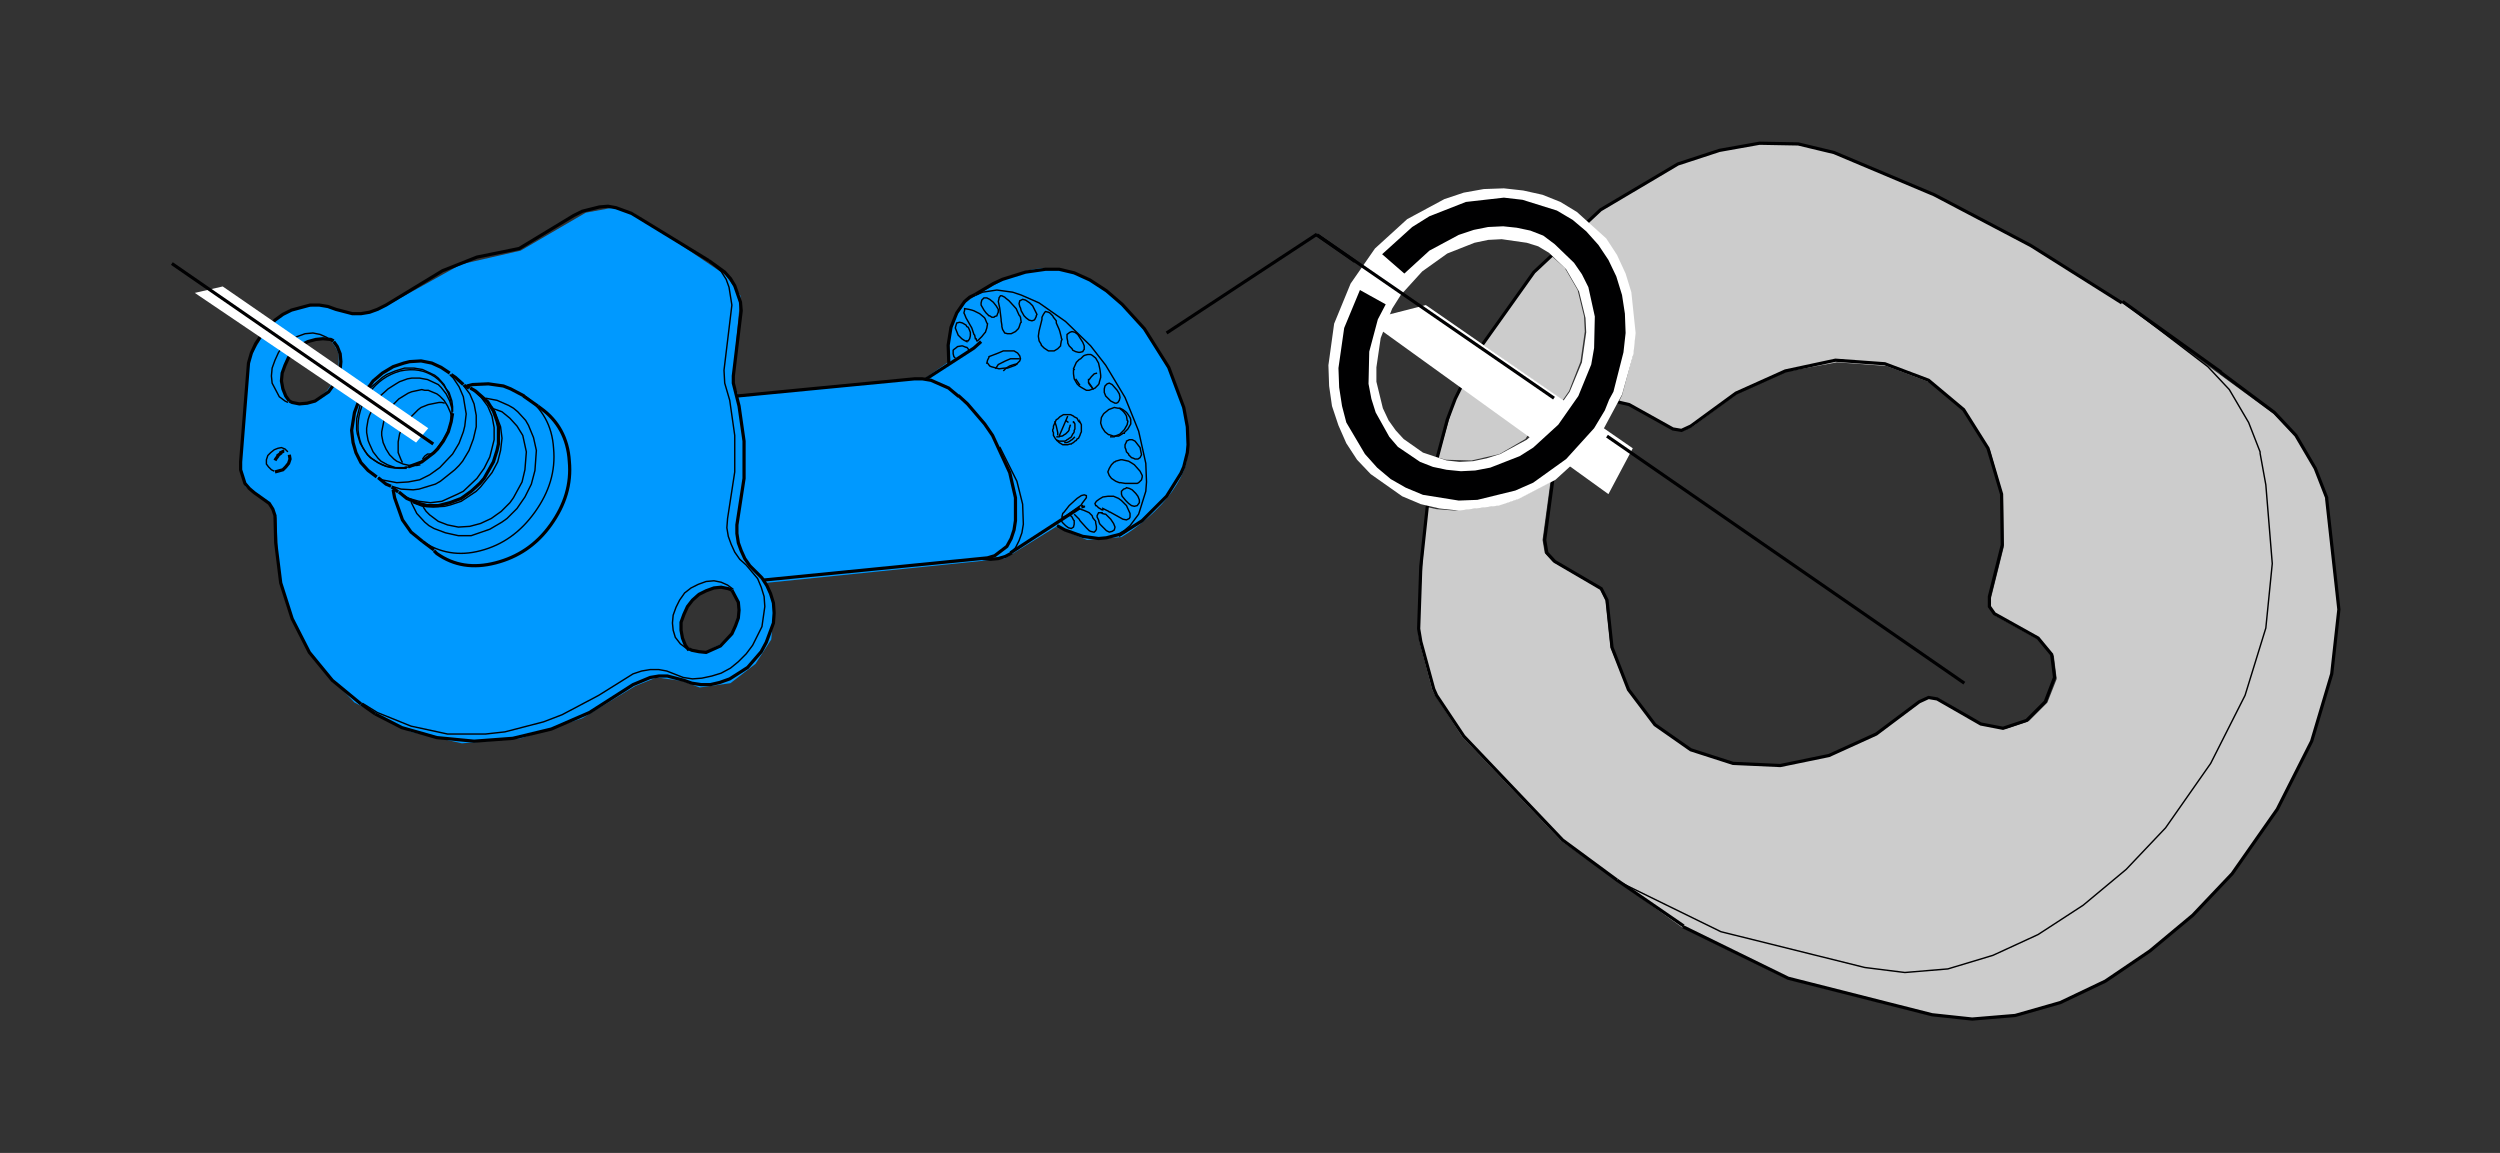 <?xml version="1.0" encoding="utf-8"?>
<!-- Generator: Adobe Illustrator 24.1.2, SVG Export Plug-In . SVG Version: 6.00 Build 0)  -->
<svg version="1.1" id="Ebene_1" xmlns="http://www.w3.org/2000/svg" xmlns:xlink="http://www.w3.org/1999/xlink" x="0px" y="0px"
	 viewBox="0 0 349.1 161" style="enable-background:new 0 0 349.1 161;" xml:space="preserve">
<rect x="0" y="0" width="349.1" height="161" fill="#333333" stroke="none"/>
<style type="text/css">
	.st0{fill:#CCCCCC;}
	.st1{fill:#0099FF;}
	.st2{fill:none;stroke:#000001;stroke-width:0.2;stroke-miterlimit:10;}
	.st3{fill:none;stroke:#000001;stroke-width:0.45;stroke-miterlimit:10;}
	.st4{fill:#FFFFFF;}
	.st5{fill:#000001;}
</style>
<path class="st0" d="M200.8,63.9l1.1,0.3l3.6,0.1l3.9-0.9l3.6-2.1l3.8-5.7l-10.1-7l-3.5,7L200.8,63.9 M216.6,35.7l-2.3,2.1L207,48.1
	l11.2,7.8l0.9-1.3l1.6-4.1l0.6-4.2l-0.1-2.1l-0.9-3.7l-1.8-3.1L216.6,35.7 M323.3,65.4l-2.8-4.5l-3-3.1l-21.2-15.5l-12.7-8.1
	l-13.5-7l-14-5.9l-5-1.2l-5.4-0.1l-5.5,1l-5.8,1.9l-10.9,6.4l-1.9,1.8l2.4,2.3l1.6,2.3l1.2,2.6l0.8,2.6l0.7,5.7l-0.3,3l-1.5,5.6
	l-0.5,1l1.6,0.4l6.1,3.4l1.2,0.2l1.4-0.6l6.2-4.6l6.9-3.1l7.1-1.3l6.9,0.5l6.1,2.3l4.9,4.1l3.5,5.4l1.8,6.4l0.1,7.1l-1.8,7.2v1.4
	l0.7,1l6.1,3.4l2,2.2l0.4,3.2l-1.3,3.3l-2.6,2.6l-3.3,1.1l-3.1-0.6l-6.1-3.6l-1.2-0.2L268,98l-6,4.5l-6.7,3l-6.8,1.4l-6.6-0.3
	l-5.9-1.9l-5-3.5l-3.7-4.9l-2.4-5.9l-0.7-6.6l-0.8-1.6l-6.6-3.8l-1.1-1.2l-0.3-1.8l1.1-8.1l-4.9,2.5l-2.7,0.8l-5.7,0.7l-2.6-0.2
	l-1.4-0.3l-1.2,17l0.2,1.8l1.8,6.7l0.4,0.8l3.8,5.8l13.8,14.5l16.9,12.1l14.7,7.2l20.1,5.1l5.6,0.6l6-0.5l6.2-1.8l6.2-3l6.3-4.1
	l6-4.9l5.5-5.9l6.4-8.9l4.8-9.6l2.8-9.4l1-9l-1.7-15.4v-0.2L323.3,65.4z"/>
<path class="st1" d="M163.5,52.2c-2.1-4.2-4.5-7.5-7.2-10c-3-2.9-6.2-4.4-9.6-4.7c-1.8-0.2-4,0.3-6.6,1.6l-4.2,2.4
	c-0.8,0.5-1.4,1-1.9,1.7c-0.7,0.8-1.1,1.8-1.4,3.1l-0.1,4.2l-3.3,2.3l-26,2.6l-0.9-2.2l1.1-11.9l-2.1-2.9l-12.9-8.7L85.6,29
	l-3.8,0.7L72.7,35l-8.3,1.9l-11.7,6.5L49.5,44l-5-1.4l-4,0.6l-3,2.3l-2.7,4.6L33.6,65l0.7,3l3.3,2.4l1,1.9l0.3,7.5l1.8,6.6l3.3,5.9
	l5.5,5.8l7.9,4.1l7.1,1.6l8.2-0.7l8.6-2.8l7.4-4.5l3-1.2l3.6,0.5l2.4,0.9l4.3-0.6l3.5-2.7l2.2-3.4l0.4-4.6l-1.2-3.3l33.4-3.4
	l7.1-4.4l4.4,1.8l4.8-0.4c1.2-0.7,2.4-1.6,3.8-2.8c2.6-2.3,4.4-4.8,5.2-7.3C166.3,61.6,165.7,57.4,163.5,52.2 M39.5,52.1l0.3-1.1
	l0.5-1.1l1.7-1.7l1-0.5l1-0.3h2l0.3,0.3l0.5,0.7l0.5,1v2.1l-0.3,1.1l-1.3,1.9L44,56l-1.1,0.3l-1,0.1L40.4,56l-0.5-0.7l-0.3-1l-0.2-1
	L39.5,52.1 M103.1,84.1v2.1l-0.4,1.1l-0.5,1.1l-1.7,1.6L98.6,91l-1.1,0.1l-1.4-0.3L95.6,90l-0.4-1l-0.2-1l0.1-1.2l0.8-2.1l0.7-0.9
	l0.9-0.8l1-0.5l1.1-0.3l1-0.1l1,0.2l0.5,0.2L103.1,84.1z"/>
<path id="Layer5_1_MEMBER_1_MEMBER_0_1_STROKES" class="st2" d="M296.4,42.1l11.9,9.1l3,3.2L314,59l1.6,4.1v0.2l0.8,4.4l0.9,11
	l-0.9,9l-2.9,9.4l-4.8,9.5l-6.3,9l-5.5,5.8l-6,5l-6.3,4.1l-6.3,2.9l-6.3,1.9l-6,0.5l-5.6-0.7l-20.1-5l-14.7-7.2"/>
<path id="Layer5_1_MEMBER_1_MEMBER_1_1_STROKES" class="st3" d="M225.8,122.9l-7.6-5.6l-13.8-14.5l-3.8-5.7l-0.4-0.9l-1.8-6.6
	l-0.3-1.8l0.3-8.7l1.2-11.1l2.5-9.4l1.1-2.9l3.6-7.3l7.4-10.4l9.3-8.7l10.8-6.4l5.8-1.9l5.6-1l5.4,0.1l5,1.2l14,5.9l13.5,7.1l12.7,8
	"/>
<path id="Layer5_1_MEMBER_1_MEMBER_2_1_STROKES" class="st2" d="M149.2,59l-0.4-0.3"/>
<path id="Layer5_1_MEMBER_1_MEMBER_3_1_STROKES" class="st2" d="M59,64.1l0.3-0.4l0.4-0.3h0.5"/>
<path id="Layer5_1_MEMBER_1_MEMBER_4_1_STROKES" class="st2" d="M152,53.4l0.3,0.4"/>
<path id="Layer5_1_MEMBER_1_MEMBER_5_1_STROKES" class="st2" d="M152.6,54.3l-0.3-0.5"/>
<path id="Layer5_1_MEMBER_1_MEMBER_6_1_STROKES" class="st2" d="M149.1,58.1l-1.2,2.8"/>
<path id="Layer5_1_MEMBER_1_MEMBER_7_1_STROKES" class="st2" d="M150.8,53.8l-0.6-0.9"/>
<path id="Layer5_1_MEMBER_1_MEMBER_8_1_STROKES" class="st3" d="M40.4,63.5l0.1,0.6l-0.2,0.6l-0.4,0.5l-0.4,0.4l-1.1,0.3"/>
<path id="Layer5_1_MEMBER_1_MEMBER_9_1_STROKES" class="st2" d="M38.3,65.8l-0.4-0.2l-0.4-0.4l-0.3-0.4v-0.6l0.2-0.6l0.4-0.4
	l0.5-0.4l0.5-0.2l0.5-0.1l0.5,0.2l0.4,0.4"/>
<path id="Layer5_1_MEMBER_1_MEMBER_10_1_STROKES" class="st3" d="M102.2,82.4l0.9,1.7l0.1,1.1l-0.1,1.1l-0.4,1.1l-0.5,1.1l-1.6,1.7
	l-2,0.9L97.6,91l-1-0.2l-0.4-0.2"/>
<path id="Layer5_1_MEMBER_1_MEMBER_11_1_STROKES" class="st2" d="M96.2,90.7l-0.4-0.2l-0.8-0.6L94.3,89L94,88L93.9,87l0.1-1.1
	l0.4-1.1l0.5-1l0.7-1l0.9-0.7l1-0.5l1.1-0.4l1.1-0.1l1,0.2l0.9,0.4l0.8,0.6"/>
<path id="Layer5_1_MEMBER_1_MEMBER_12_1_STROKES" class="st3" d="M102.2,82.4l-0.5-0.2l-1-0.2l-1,0.1l-1.1,0.4l-1,0.5l-0.9,0.8
	l-0.7,0.9l-0.5,1.1l-0.4,1.1L95.1,88l0.2,1.1l0.4,1l0.5,0.7"/>
<path id="Layer5_1_MEMBER_1_MEMBER_13_1_STROKES" class="st2" d="M147.7,60.8v-0.4l-0.2-0.9l-0.1-0.3l-0.1-0.4"/>
<path id="Layer5_1_MEMBER_1_MEMBER_14_1_STROKES" class="st2" d="M152,53.5l0.3,0.4l0.1,0.1l0.3,0.4"/>
<path id="Layer5_1_MEMBER_1_MEMBER_15_1_STROKES" class="st3" d="M249.3,51.8l-6.9,3.1l-6.3,4.6l-1.3,0.6l-1.2-0.2l-6.1-3.4l-3-0.7
	l-3.3,1.1l-2.6,2.5l-1.2,3.4l-1.7,12.6l0.3,1.8l1.1,1.2l6.5,3.8l0.8,1.6l0.7,6.6l2.3,5.9l3.7,4.9l5,3.5l5.9,1.9l6.6,0.3l6.8-1.4
	l6.6-3l6-4.5l1.3-0.6l1.2,0.2l6.1,3.5l3.1,0.6l3.3-1.1l2.6-2.6l1.3-3.4l-0.4-3.2l-1.9-2.3l-6.1-3.4l-0.7-1v-1.4l1.8-7.2l-0.1-7.1
	l-1.9-6.4l-3.4-5.4l-4.9-4.1l-6.1-2.3l-6.9-0.5L249.3,51.8z"/>
<path class="st4" d="M220.2,29.6l-2.3-1.4l-2.5-1l-2.7-0.6l-2.7-0.3l-2.8,0.1l-2.8,0.5l-2.7,0.9l-5.2,2.8l-4.5,4.1l-3.4,4.9
	l-2.3,5.6l-0.8,5.8l0.1,2.9l0.4,2.8l0.9,2.7l1.1,2.5l1.5,2.3l1.9,2l4.4,3.1l2.6,1.1l2.6,0.6l2.7,0.3l5.6-0.7l2.7-0.9l5.2-2.7
	l4.5-4.1l1.9-2.4l2.9-5.4l1.6-5.7l0.3-2.9l-0.6-5.7l-0.8-2.6l-1.2-2.6l-1.5-2.3L220.2,29.6 M214.8,34.4l1.5,0.9l2.4,2.3l1.8,3.1
	l0.9,3.7l0.1,2l-0.6,4.2l-1.7,4.1l-2.6,3.7l-3.4,3l-3.7,2l-1.9,0.6l-1.9,0.4l-1.9,0.1l-1.8-0.2l-3.3-1.1l-2.7-1.9l-1.1-1.2l-1-1.4
	l-0.8-1.7l-0.9-3.7v-2l0.6-4.1l1.6-4.1l1.2-1.9l3-3.3l3.5-2.5l3.8-1.5l1.9-0.4l1.9-0.1l3.5,0.5L214.8,34.4z"/>
<path id="Layer5_1_MEMBER_1_MEMBER_17_1_STROKES" class="st3" d="M136.2,41.1l2.5-1.5l1.3-0.6l3.2-1l2.8-0.4h1.9l2.1,0.5l2.2,1
	l2.3,1.5l2.2,1.9l3.1,3.4l3.4,5.4l2.1,5.6l0.5,2.7l0.1,2.5l-0.1,1.1l-0.5,2l-0.4,0.9l-2,3.2l-3.4,3.4l-3.3,2.1"/>
<path id="Layer5_1_MEMBER_1_MEMBER_18_1_STROKES" class="st2" d="M157.1,74l0.7-0.6l1.2-1.6l1-3.2l0.1-1.3l-0.1-2.6l-1-4.5l-1.9-4.7
	l-2.7-4.5l-2.1-2.7l-3.5-3.4l-3.7-2.6l-2.5-1.1l-1.2-0.4l-2.2-0.3l-2,0.3l-0.9,0.4"/>
<path id="Layer5_1_MEMBER_1_MEMBER_19_1_STROKES" class="st3" d="M102.9,55.3l24.8-2.4h1.1l1.2,0.2l2.5,1.1l0.1,0.1l1.2,1h0.1
	l1.2,1.1l2.4,2.8l1.1,1.6L141,66l0.8,3.5v3.2l-0.2,1.3l-0.4,1.2l-0.6,1.1l-1.7,1.3l-1,0.3L106.6,81"/>
<path id="Layer5_1_MEMBER_1_MEMBER_20_1_STROKES" class="st3" d="M150.8,70.9l-9.7,6.3"/>
<path id="Layer5_1_MEMBER_1_MEMBER_21_1_STROKES" class="st3" d="M151,70.8L151,70.8l0.3-0.1v-0.1"/>
<path id="Layer5_1_MEMBER_1_MEMBER_22_1_STROKES" class="st3" d="M129.2,53l6.8-4.4l1-0.9"/>
<path id="Layer5_1_MEMBER_1_MEMBER_23_1_STROKES" class="st3" d="M147.6,73.4l1.1,0.6l2.5,0.9l2.2,0.3l1.1-0.1l1.9-0.5l0.8-0.5"/>
<path id="Layer5_1_MEMBER_1_MEMBER_24_1_STROKES" class="st3" d="M136.2,41.1l-0.8,0.4l-0.7,0.6l-1.1,1.6l-0.8,2l-0.4,2.5l0.1,2.6"
	/>
<path id="Layer5_1_MEMBER_1_MEMBER_25_1_STROKES" class="st2" d="M141.1,77.2l0.7-0.7l0.5-1l0.4-1.1l0.2-1.2l-0.1-2.8l-0.8-3.2
	l-2.4-4.8"/>
<path id="Layer5_1_MEMBER_1_MEMBER_26_1_STROKES" class="st3" d="M137.2,78l1.1,0.1l1.1-0.1l1-0.3l0.9-0.5"/>
<path id="Layer5_1_MEMBER_1_MEMBER_27_1_STROKES" class="st2" d="M149.3,71.8l0.4,0.4l0.2,0.4l0.1,0.1v0.5l-0.1,0.4l-0.3,0.2
	l-0.4-0.1l-0.4-0.3l-0.4-0.4l-0.3-0.4"/>
<path id="Layer5_1_MEMBER_1_MEMBER_28_1_STROKES" class="st2" d="M151.7,69.5l-0.6,0.8l-0.1,0.2l-2.1,1.5l-0.6,0.3v-0.2l0.1-0.4
	l0.2-0.2l0.7-0.9l1.1-1l0.6-0.4l0.4-0.1l0.3,0.1L151.7,69.5L151.7,69.5z"/>
<path id="Layer5_1_MEMBER_1_MEMBER_29_1_STROKES" class="st2" d="M150.5,71.1h0.5l0.1,0.1h0.1l0.7,0.3l0.2,0.1l0.4,0.4l0.1,0.3
	l0.4,0.5L153,73l0.1,0.5v0.4l-0.1,0.2l-0.2,0.2h-0.1l-0.4-0.1l-0.2-0.1l-0.4-0.4l-0.9-1l-0.1-0.2l-0.7-0.7"/>
<path id="Layer5_1_MEMBER_1_MEMBER_30_1_STROKES" class="st2" d="M153.9,71.7l0.4,0.1h0.1l0.4,0.4l0.3,0.3l0.4,0.6l0.2,0.5l-0.1,0.4
	l-0.3,0.2l-0.4,0.1l-0.4-0.2l-0.9-0.9l-0.1-0.2l-0.1-0.4l-0.2-0.4v-0.2l0.2-0.4H153.9z"/>
<path id="Layer5_1_MEMBER_1_MEMBER_31_1_STROKES" class="st2" d="M155.5,69.3h-0.8l-0.7,0.1l-0.5,0.3l-0.4,0.3l-0.2,0.3l0.1,0.3h0.1
	l0.3,0.3l0.5,0.3h0.1V71l0.8,0.4l0.1,0.1h0.1l1.8,1l0.5,0.1l0.4-0.2l0.1-0.2v-0.5l-0.5-1.1l-0.3-0.3l-0.4-0.4l-0.4-0.3L155.5,69.3z"
	/>
<path id="Layer5_1_MEMBER_1_MEMBER_32_1_STROKES" class="st2" d="M157.2,69.9l0.4,0.4l0.4,0.3l0.4,0.1l0.4-0.1l0.3-0.4v-0.4
	l-0.2-0.5l-0.3-0.4l-0.4-0.4l-0.1-0.1l-0.4-0.2l-0.4-0.1l-0.1,0.1l-0.3,0.1l-0.3,0.3V69l0.1,0.3L157.2,69.9z"/>
<path id="Layer5_1_MEMBER_1_MEMBER_33_1_STROKES" class="st2" d="M156.7,64.2h-0.2l-0.7,0.2l-0.1,0.1h-0.1l-0.4,0.4l-0.3,0.5
	l-0.2,0.5l0.2,0.5l0.3,0.4l0.6,0.4l0.5,0.2h0.2l0.6,0.1h1.7l0.2-0.1l0.4-0.4l0.1-0.4v-0.2l-0.3-0.6l-0.8-0.9l-0.3-0.2l-0.5-0.3
	L156.7,64.2z"/>
<path id="Layer5_1_MEMBER_1_MEMBER_34_1_STROKES" class="st2" d="M157.6,63.5l0.4,0.4l0.3,0.1l0.2,0.1h0.4l0.3-0.2l0.2-0.4l-0.2-1
	l-0.7-0.9l-0.4-0.2h-0.4l-0.4,0.2v0.1l-0.2,0.4v0.4l0.1,0.2l0.1,0.4l0.3,0.3L157.6,63.5z"/>
<path id="Layer5_1_MEMBER_1_MEMBER_35_1_STROKES" class="st2" d="M155,61h0.6l0.1-0.1l0.5-0.2l0.2-0.1h0.1v-0.1l0.4-0.4l0.1-0.1
	l0.4-0.7l0.1-0.5l-0.1-0.1l-0.1-0.6l-0.1-0.2l-0.3-0.4l-0.2-0.2l-0.4-0.3"/>
<path id="Layer5_1_MEMBER_1_MEMBER_36_1_STROKES" class="st2" d="M157.8,58.3l-0.4-0.6l-0.2-0.2l-0.4-0.3l-0.4-0.2h-0.3l-0.5-0.1
	l-0.8,0.3l-0.1,0.1l-0.5,0.4l-0.1,0.1l-0.3,0.5l-0.1,0.7v0.1l0.2,0.6l0.4,0.6l0.5,0.4h0.1l0.6,0.2h0.7l0.5-0.3l0.1-0.1h0.2v-0.1
	l0.4-0.4l0.1-0.1l0.4-0.7v-0.6L157.8,58.3z"/>
<path id="Layer5_1_MEMBER_1_MEMBER_37_1_STROKES" class="st2" d="M154.6,53.6l-0.3,0.3l-0.1,0.4v0.5l0.2,0.5l0.7,0.7l0.6,0.3h0.2
	l0.2-0.1l0.2-0.3l0.1-0.4l-0.1-0.5l-0.3-0.5l-0.7-0.8l-0.4-0.2L154.6,53.6z"/>
<path id="Layer5_1_MEMBER_1_MEMBER_38_1_STROKES" class="st2" d="M152,53.5L152,53V53h0.1l0.3-0.4l0.4-0.4l0.4-0.1"/>
<path id="Layer5_1_MEMBER_1_MEMBER_39_1_STROKES" class="st2" d="M153.6,51.6l0.1,0.8v0.3l-0.2,0.7v0.1l-0.1,0.2l-0.4,0.4l-0.1,0.1
	l-0.8,0.3h-0.4l-0.7-0.4l-0.3-0.2l-0.3-0.3l-0.4-0.7l-0.1-0.7v-0.5l0.1-0.1l-0.1-0.1l0.4-0.9l0.4-0.4l0.2-0.1l0.4-0.4l0.2-0.1
	l0.4-0.1h0.4l0.2,0.1L153,50l0.4,0.7L153.6,51.6z"/>
<path id="Layer5_1_MEMBER_1_MEMBER_40_1_STROKES" class="st2" d="M149,46.7v0.5l0.1,0.5v0.2l0.2,0.4l0.4,0.4l0.1,0.2l0.4,0.2
	l0.4,0.1h0.2l0.4-0.1l0.1-0.2l0.1-0.1v-0.5l-0.2-0.5l-0.7-1.1l-0.4-0.3l-0.4-0.1l-0.3,0.1L149,46.7z"/>
<path id="Layer5_1_MEMBER_1_MEMBER_41_1_STROKES" class="st2" d="M142.1,50.8l-0.5,0.1l-0.6,0.2l-0.5,0.3l-0.4,0.4"/>
<path id="Layer5_1_MEMBER_1_MEMBER_42_1_STROKES" class="st2" d="M142.4,50.1h-1.3l-0.7,0.3l-1,0.5l-0.4,0.6"/>
<path id="Layer5_1_MEMBER_1_MEMBER_43_1_STROKES" class="st2" d="M139.4,49.3L139.4,49.3l0.7-0.3h1.5l0.5,0.3l0.3,0.4l0.1,0.4
	l-0.1,0.3l-0.6,0.6l-1.1,0.4h-0.4l-0.8,0.1l-1.1-0.3l-0.2-0.1l-0.3-0.4h-0.1l0.1-0.4l0.2-0.4v-0.1L139.4,49.3z"/>
<path id="Layer5_1_MEMBER_1_MEMBER_44_1_STROKES" class="st2" d="M133.4,50l-0.2-0.2l-0.1-0.4v-0.5l0.1-0.1l0.4-0.3l0.1-0.1l0.6-0.1
	h0.1l0.5,0.2h0.1l0.1,0.1l0.3,0.4"/>
<path id="Layer5_1_MEMBER_1_MEMBER_45_1_STROKES" class="st2" d="M133.5,45.4l-0.1,0.4l0.4,1l0.5,0.5l0.3,0.2l0.4,0.2v-0.1h0.2
	l0.2-0.3l0.1-0.4v-0.5l-0.2-0.5l-0.1-0.2l-0.2-0.1l-0.1-0.2l-0.5-0.3l-0.4-0.1l-0.4,0.1L133.5,45.4z"/>
<path id="Layer5_1_MEMBER_1_MEMBER_46_1_STROKES" class="st2" d="M135.3,43.2l0.4,0.1l0.3,0.1l0.8,0.4l0.6,0.5l0.1,0.1l0.1,0.2
	l0.2,0.5l0.1,0.1l-0.1,0.6l-0.2,0.6l-0.1,0.1l-0.4,0.5l-0.6,0.6h-0.1l-0.1-0.3h-0.1l-0.1-0.5l-0.1-0.1l-0.3-0.9l-0.8-1.4l-0.2-0.5
	l-0.1-0.2l0.1-0.4v-0.2L135.3,43.2L135.3,43.2z"/>
<path id="Layer5_1_MEMBER_1_MEMBER_47_1_STROKES" class="st2" d="M137,42.6l0.4,0.7l0.3,0.4l0.4,0.4h0.1l0.3,0.2h0.3l0.1-0.1
	l0.3-0.1l0.1-0.3l0.1-0.2v-0.4l-0.3-0.5l-0.4-0.5l-0.5-0.4l-0.4-0.2h-0.4l-0.3,0.3l-0.1,0.4L137,42.6z"/>
<path id="Layer5_1_MEMBER_1_MEMBER_48_1_STROKES" class="st2" d="M139.4,42.1l0.1-0.4v-0.1l0.2-0.3h0.2l0.4,0.2l0.1,0.1l0.5,0.4
	l1,1.1l0.4,0.9l0.1,0.1l0.1,0.2l0.1,0.7l-0.1,0.1l-0.2,0.6l-0.1,0.2l-0.4,0.4l-0.6,0.3h-0.5l-0.4-0.1L140,46l-0.1-0.4v-0.2l-0.1-0.6
	v-0.2l-0.2-1.6L139.4,42.1z"/>
<path id="Layer5_1_MEMBER_1_MEMBER_49_1_STROKES" class="st2" d="M143.8,42.3l0.4,0.4l0.6,1.2l-0.1,0.2v0.1l-0.2,0.4l-0.1,0.1
	l-0.3,0.1l-0.4-0.1l-0.4-0.3l-0.3-0.3l-0.4-0.7l-0.1-0.4l-0.1-0.2l-0.1-0.4l0.1-0.4l0.4-0.2l0.4,0.1L143.8,42.3z"/>
<path id="Layer5_1_MEMBER_1_MEMBER_50_1_STROKES" class="st2" d="M147.5,45.1l0.4,0.9l0.1,0.3l0.2,0.8v0.1l0.1,0.2l-0.1,0.2
	l-0.1,0.6v0.1l-0.4,0.4l-0.5,0.3h-0.8l-0.6-0.4l-0.4-0.4v-0.1l-0.3-0.5l-0.1-0.6v-0.1l0.1-0.7l0.4-1.6v-0.3l0.2-0.4l0.2-0.3l0.1-0.1
	l0.4,0.1l0.2,0.1l0.4,0.4l0.1,0.2l0.4,0.5L147.5,45.1z"/>
<path id="Layer5_1_MEMBER_1_MEMBER_51_1_STROKES" class="st3" d="M40.4,56l0.4,0.2l1,0.2l1.1-0.1L44,56l1.9-1.3l0.7-1l0.5-1l0.4-1.1
	l0.1-1.1l-0.1-1.1l-0.4-1l-0.5-0.7"/>
<path id="Layer5_1_MEMBER_1_MEMBER_52_1_STROKES" class="st2" d="M46.4,47.7l-0.8-0.6l-0.9-0.4l-1-0.2l-1.1,0.1l-1.1,0.4l-1,0.5
	l-0.9,0.7l-0.7,1l-0.5,1.1l-0.4,1.1l-0.1,1.1l0.1,1l1,1.9l0.8,0.6l0.4,0.2"/>
<path id="Layer5_1_MEMBER_1_MEMBER_53_1_STROKES" class="st3" d="M50.4,98.3l-4-3.3l-3.2-3.9l-2.4-4.7l-1.6-5l-0.7-5.6l-0.1-3.8
	l-0.3-0.9l-0.5-0.8l-2.1-1.5l-0.7-0.6l-0.6-0.7l-0.6-1.9v-1.1l1.1-13.8l0.4-1.4l0.6-1.3l0.8-1.2l1.9-2.1l1.1-0.8l1.2-0.6l2.6-0.7
	h1.3l1.2,0.2l1.1,0.4l2.3,0.6h1.2l1.2-0.2l1.1-0.4l1.2-0.6l7.9-4.8l4.8-1.9l5.9-1.2l7.6-4.6l1.2-0.6l2.4-0.6l1.2-0.1l1.1,0.2
	l2.2,0.8L99,36.4"/>
<path id="Layer5_1_MEMBER_1_MEMBER_54_1_STROKES" class="st3" d="M40.4,56l-0.5-0.7l-0.4-1l-0.2-1.1l0.1-1.1l0.4-1.1l0.5-1.1
	l1.7-1.7l1-0.5l1.1-0.3l1-0.1l1.1,0.1l0.4,0.2"/>
<path id="Layer5_1_MEMBER_1_MEMBER_55_1_STROKES" class="st2" d="M99,36.4l1.7,1.5l0.7,1.1l0.4,1.1l0.4,2.5l-1.1,9.1l0.1,1.8
	l0.7,2.4l0.7,4.9v5.1l-1,6.5l-0.1,1.3l0.2,1.2l0.4,1.1l0.5,1.1l0.7,1l0.9,0.8l1.6,1.9l0.5,1.2l0.4,1.3l0.1,1.4l-0.4,2.8l-1.3,2.6
	l-0.9,1.2l-1.1,1.1l-1.1,0.9l-1.3,0.7l-1.3,0.4L98,94.7l-1.3,0.1l-1.3-0.2l-2.3-0.9l-1.1-0.2h-1.2l-1.2,0.2l-1.2,0.4l-4.8,3
	l-5.1,2.7l-2.6,1l-5.4,1.4l-2.7,0.3h-5.3l-5.1-1.1l-4.7-1.9l-2.1-1.3"/>
<path id="Layer5_1_MEMBER_1_MEMBER_56_1_STROKES" class="st3" d="M50.4,98.3l2,1.4"/>
<path id="Layer5_1_MEMBER_1_MEMBER_57_1_STROKES" class="st2" d="M149.5,59.3l-0.1,0.2v0.1l-0.1,0.2v0.2l-0.1,0.2l-0.4,0.4l-0.2,0.1
	l-0.1,0.1l-0.2,0.1h-0.2l-0.2,0.1h-0.4"/>
<path id="Layer5_1_MEMBER_1_MEMBER_58_1_STROKES" class="st2" d="M149.9,58.8V59L150,59l0.1,0.2v0.7l-0.1,0.2v0.2l-0.1,0.2l-0.1,0.1
	l-0.2,0.4l-0.1,0.1l-0.2,0.1l-0.1,0.1l-0.2,0.1l-0.1,0.1l-0.2,0.1h-0.8l-0.2-0.1h-0.2"/>
<path id="Layer5_1_MEMBER_1_MEMBER_59_1_STROKES" class="st2" d="M148.6,61.8h0.4l0.4-0.2l0.1-0.1l0.2-0.1l0.4-0.4"/>
<path id="Layer5_1_MEMBER_1_MEMBER_60_1_STROKES" class="st2" d="M147.5,58.6l-0.4,0.9v0.3l-0.1,0.2v0.2l0.1,0.2v0.4l0.3,0.5
	l0.5,0.5l0.5,0.3h0.7l0.3-0.1h0.2l0.1-0.1l0.2-0.1l0.2-0.2l0.2-0.1l0.1-0.2l0.2-0.1l0.2-0.4l0.1-0.3l0.1-0.2v-1l-0.2-0.4V59
	l-0.2-0.2l-0.2-0.4l-0.4-0.2l-0.1-0.1l-0.4-0.2h-1l-0.5,0.3l-0.3,0.3L147.5,58.6z"/>
<path id="Layer5_1_MEMBER_1_MEMBER_61_1_STROKES" class="st3" d="M52.4,99.7l3.7,1.9L61,103l5.2,0.5l5.4-0.4l5.4-1.3l5.3-2.3
	l6.1-3.9l2.4-1l1.2-0.2h1.2l2.3,0.6l1.1,0.4l1.3,0.2h1.3l1.3-0.3l1.4-0.5l2.5-1.6l1.9-2.2l0.7-1.3L108,87l0.1-1.4l-0.1-1.4l-0.4-1.3
	l-0.5-1.1l-0.7-1.1l-1.7-1.7l-0.7-1l-0.5-1.1l-0.4-1.1l-0.2-1.3v-1.2l1-6.5v-5.2l-0.7-4.9l-0.8-3.2v-1l1.1-9.1l-0.1-1.2l-0.8-2.3
	l-0.6-1l-0.8-0.9L99,36.4"/>
<path id="Layer5_1_MEMBER_1_MEMBER_62_1_STROKES" class="st2" d="M59,75.6c2.4,1.6,5.1,2.1,8.1,1.3c3.1-0.8,5.6-2.6,7.6-5.4
	s2.9-5.7,2.6-8.9c-0.2-3.2-1.6-5.6-4-7.3"/>
<path id="Layer5_1_MEMBER_1_MEMBER_63_1_STROKES" class="st3" d="M60.6,76.9l0.4,0.4c2.4,1.7,5.1,2.1,8.2,1.3
	c3.1-0.8,5.7-2.5,7.7-5.3c2-2.8,2.9-5.7,2.6-8.9c-0.2-3.2-1.6-5.7-4-7.4l-0.4-0.3"/>
<path id="Layer5_1_MEMBER_1_MEMBER_64_1_STROKES" class="st3" d="M65.2,53.9l0.8-0.2l2.2-0.1l2.1,0.3l1,0.4l1.9,1"/>
<path id="Layer5_1_MEMBER_1_MEMBER_65_1_STROKES" class="st3" d="M59,75.6l-1.6-1.3l-1.2-1.7l-1.1-3.1l-0.2-1.1"/>
<path id="Layer5_1_MEMBER_1_MEMBER_66_1_STROKES" class="st2" d="M59.1,70.8l0.4,0.6l0.5,0.5l1.2,0.9l1.3,0.5l1.5,0.3l1.6-0.1
	l1.5-0.4l1.5-0.7l1.4-1l1.2-1.2l0.5-0.7l1.2-2.2l0.4-1.7l0.2-2.5l-0.5-2.3l-0.8-1.3l-1-1.1l-1.1-0.9l-1.4-0.5"/>
<path id="Layer5_1_MEMBER_1_MEMBER_67_1_STROKES" class="st2" d="M67.8,55.6l1.6,0.3l1.6,0.7l0.7,0.4l0.6,0.5l1.1,1.2l0.4,0.7
	l0.7,1.7l0.4,1.8l-0.2,2.8l-0.5,1.9l-0.9,1.8l-1.1,1.6l-1.4,1.4l-0.7,0.5l-1.7,1l-2.6,0.9L64,74.8l-1.8-0.4l-1.6-0.6l-0.7-0.4
	l-0.6-0.5l-1.1-1.2l-0.8-1.6"/>
<path id="Layer5_1_MEMBER_1_MEMBER_68_1_STROKES" class="st3" d="M38.4,64.3l0.1-0.2l0.3-0.4v-0.1l0.4-0.3v-0.1l0.4-0.2h0.1"/>
<path id="Layer5_1_MEMBER_1_MEMBER_69_1_STROKES" class="st2" d="M60.7,52.6c-1.4-0.9-2.9-1.2-4.8-0.8c-1.8,0.5-3.2,1.5-4.4,3.1
	c-1.1,1.6-1.6,3.4-1.5,5.2c0.2,1.9,0.9,3.3,2.3,4.2c1.4,1,2.9,1.3,4.8,0.9c1.8-0.5,3.2-1.5,4.4-3.2c1.2-1.6,1.7-3.3,1.6-5.1
	C62.9,55,62.1,53.6,60.7,52.6z"/>
<path id="Layer5_1_MEMBER_1_MEMBER_70_1_STROKES" class="st3" d="M57,65.2l1.9-0.7l1.7-1.3l0.5-0.5l0.8-1.1l0.7-1.3l0.4-1.4l0.2-1.2
	"/>
<path id="Layer5_1_MEMBER_1_MEMBER_71_1_STROKES" class="st2" d="M68.7,56.8l0.4,0.7l0.8,2.1l0.2,1.6l-0.2,1.7l-0.4,1.6L68.7,66
	l-1.6,2l-0.6,0.6l-2.1,1.4l-1.5,0.5l-0.8,0.2l-1.6,0.1L59,70.7l-1.3-0.5"/>
<path id="Layer5_1_MEMBER_1_MEMBER_72_1_STROKES" class="st2" d="M62.1,56.3l-0.4-0.1h-0.4l-1.5,0.3l-1,0.4l-0.4,0.3l-0.4,0.4
	l-1.1,1.1L56,60.1l-0.2,0.5l-0.2,1.1v1.5l0.4,1l0.2,0.4"/>
<path id="Layer5_1_MEMBER_1_MEMBER_73_1_STROKES" class="st2" d="M63,58.5V58l-0.1-0.4l-0.4-0.9L62,55.9l-0.6-0.6L61,55l-1.2-0.5
	h-0.5l-0.4-0.1l-1.4,0.3l-0.5,0.2l-1.3,0.8l-0.8,0.8l-0.6,0.8l-0.7,1.5l-0.3,1.5v0.5l0.2,1l0.4,0.9l0.5,0.8l0.6,0.6l0.4,0.3l0.9,0.4
	l0.9,0.2h1l0.5-0.1"/>
<path id="Layer5_1_MEMBER_1_MEMBER_74_1_STROKES" class="st2" d="M63.1,57L62.8,56l-0.5-1l-0.7-0.9l-0.4-0.4L59.7,53l-1.1-0.2h-1.1
	l-0.6,0.1l-1.1,0.4l-0.5,0.3l-1.1,0.7l-1,0.9l-0.8,1.1l-0.8,1.7l-0.2,0.6l-0.2,1.2v0.6l0.2,1.1l0.2,0.5l0.5,1.1l0.7,0.9l0.4,0.4
	l0.9,0.5l1.1,0.4l0.5,0.1h1.1"/>
<path id="Layer5_1_MEMBER_1_MEMBER_75_1_STROKES" class="st2" d="M63.2,57.5v-0.7L63.1,56l-0.4-1.2l-0.4-0.5l-0.3-0.6l-0.8-0.9
	l-0.5-0.4l-1.7-0.8l-1.2-0.2h-1.3l-1.3,0.4L54,52.3l-0.6,0.4l-1.6,1.4l-0.4,0.5l-1.1,1.9l-0.5,2V60l0.1,0.6l0.4,1.3l0.3,0.5l0.7,1.1
	l0.4,0.4l1.1,0.7l1.1,0.5l1.2,0.2h1.3l0.4-0.1"/>
<path id="Layer5_1_MEMBER_1_MEMBER_76_1_STROKES" class="st3" d="M55.6,68.7l-0.9-0.7"/>
<path id="Layer5_1_MEMBER_1_MEMBER_77_1_STROKES" class="st3" d="M65.7,54.2l0.7,0.4l1.7,1.5l0.8,1.3l0.5,1.4l0.2,0.8V62l-0.2,0.9
	l-0.5,1.6l-1.3,2.3L67,67.5l-1.2,1.1l-1.4,1l-1.6,0.6l-1.6,0.4h-1.6l-1.4-0.4l-1.4-0.6l-1.1-0.9"/>
<path id="Layer5_1_MEMBER_1_MEMBER_78_1_STROKES" class="st2" d="M65.5,54.1l0.6,0.4l1.1,1l0.9,1.2l0.6,1.4l0.3,1.6v1.7l-0.6,2.4
	l-0.8,1.6l-1,1.4l-1.9,1.8l-0.8,0.4l-2.2,1l-1.6,0.2L58.5,70l-1.4-0.4l-0.7-0.4l-0.6-0.4"/>
<path id="Layer5_1_MEMBER_1_MEMBER_79_1_STROKES" class="st3" d="M54.6,67.9l-0.7-0.3l-1.1-0.9"/>
<path id="Layer5_1_MEMBER_1_MEMBER_80_1_STROKES" class="st3" d="M64.8,53.8l0.7,0.4"/>
<path id="Layer5_1_MEMBER_1_MEMBER_81_1_STROKES" class="st2" d="M64.7,53.8l0.9,1.2l0.6,1.4l0.3,1.6v1.6l-0.4,1.7l-0.6,1.6
	l-0.9,1.5L64.1,65l-0.6,0.6l-2,1.6l-0.7,0.4l-2.3,0.7l-0.8,0.1L56,68.3l-1.3-0.4"/>
<path id="Layer5_1_MEMBER_1_MEMBER_82_1_STROKES" class="st3" d="M52.6,66.6l-1.2-0.9l-1-1.1l-0.7-1.4l-0.4-1.4l-0.2-1.7l0.4-2.5
	l0.6-1.6l0.9-1.5l0.6-0.6l0.5-0.7l1.3-1.1l1.5-0.9l1.5-0.5l0.8-0.2l1.6-0.1l1.5,0.3l1.3,0.6l1.2,0.8"/>
<path id="Layer5_1_MEMBER_1_MEMBER_83_1_STROKES" class="st3" d="M63,52.3l0.6,0.4l1.1,1"/>
<path id="Layer5_1_MEMBER_1_MEMBER_84_1_STROKES" class="st2" d="M62.8,52.3l0.5,0.5l0.8,1.2l0.6,1.4l0.4,2.4l-0.2,1.7l-0.2,0.8
	l-0.6,1.6l-0.9,1.5l-1.8,1.9l-1.4,1L58.6,67L57,67.3l-1.6,0.1L53.3,67l-0.5-0.3"/>
<path id="Layer5_1_MEMBER_1_MEMBER_85_1_STROKES" class="st3" d="M59,75.6l1.6,1.2"/>
<path id="Layer5_1_MEMBER_1_MEMBER_86_1_STROKES" class="st3" d="M73.1,55.3l2,1.4"/>
<path class="st4" d="M58.1,61.8l1.7-2L31.1,40l-3.9,0.9L58.1,61.8z"/>
<path id="Layer5_1_MEMBER_1_MEMBER_88_1_STROKES" class="st3" d="M162.9,46.5l21-13.8"/>
<path id="Layer5_1_MEMBER_1_MEMBER_89_1_STROKES" class="st3" d="M24,36.8L60.5,62"/>
<path class="st4" d="M199.1,42.6l-8.2,2.1L224.6,69l3.4-6.4L199.1,42.6z"/>
<path id="Layer5_1_MEMBER_1_MEMBER_91_1_STROKES" class="st3" d="M224.4,60.9l49.9,34.5"/>
<path id="Layer5_1_MEMBER_1_MEMBER_92_1_STROKES" class="st3" d="M183.9,32.8l33.1,22.8"/>
<path id="Layer5_1_MEMBER_1_MEMBER_93_1_STROKES" class="st3" d="M183.9,32.8l5.3,3.7"/>
<path id="Layer5_1_MEMBER_1_MEMBER_94_1_STROKES" class="st3" d="M296.4,42.1l13.8,9.9"/>
<path id="Layer5_1_MEMBER_1_MEMBER_95_1_STROKES" class="st3" d="M310.1,52l7.5,5.6l3,3.2l2.7,4.6l1.6,4.1v0.2l1.7,15.4l-1,9
	l-2.8,9.4l-4.8,9.5l-6.3,9l-5.5,5.8l-6,5L294,137l-6.3,3l-6.3,1.8l-6,0.5l-5.6-0.6l-20.1-5.1l-14.7-7.2"/>
<path id="Layer5_1_MEMBER_1_MEMBER_96_1_STROKES" class="st3" d="M225.8,122.9l9.3,6.4"/>
<path class="st5" d="M217.1,34.1l2.7,2.6l1.1,1.6l0.9,1.8l0.9,4.1l-0.1,4.4l-0.4,2.3l-1.8,4.4l-2.8,4l-3.5,3.2l-1.9,1.2l-4.1,1.6
	l-2.1,0.4l-2,0.1l-2-0.2l-1.9-0.4l-1.8-0.7l-3.1-2.1l-1.2-1.4l-1.9-3.4l-0.6-1.9l-0.4-2.1l0.1-4.5l1.2-4.5l1.1-2.1l-3.6-2l-2.2,5.3
	l-0.8,5.6l0.1,2.7l0.4,2.6L188,59l2.6,4.4l1.7,1.9l1.9,1.6l2.1,1.2l2.4,1l5,0.8l2.6-0.1l5.3-1.3l2.5-1.1l4.6-3.3l3.9-4.3l1.5-2.5
	l0.6-1.5l0.6-1.1l1.4-5.5l0.3-2.7l-0.1-2.7l-0.4-2.6l-0.8-2.6l-1.1-2.3l-1.4-2.1l-1.7-1.9l-1.9-1.6l-2.2-1.3l-4.8-1.5l-2.6-0.3
	l-5.3,0.6l-5.1,2l-2.4,1.5l-4.2,3.8l3.1,2.7l3.5-3.2l4.1-2.2l2.1-0.7l2-0.4l2.1-0.1l1.9,0.2l1.9,0.4l1.8,0.7L217.1,34.1z"/>
</svg>
